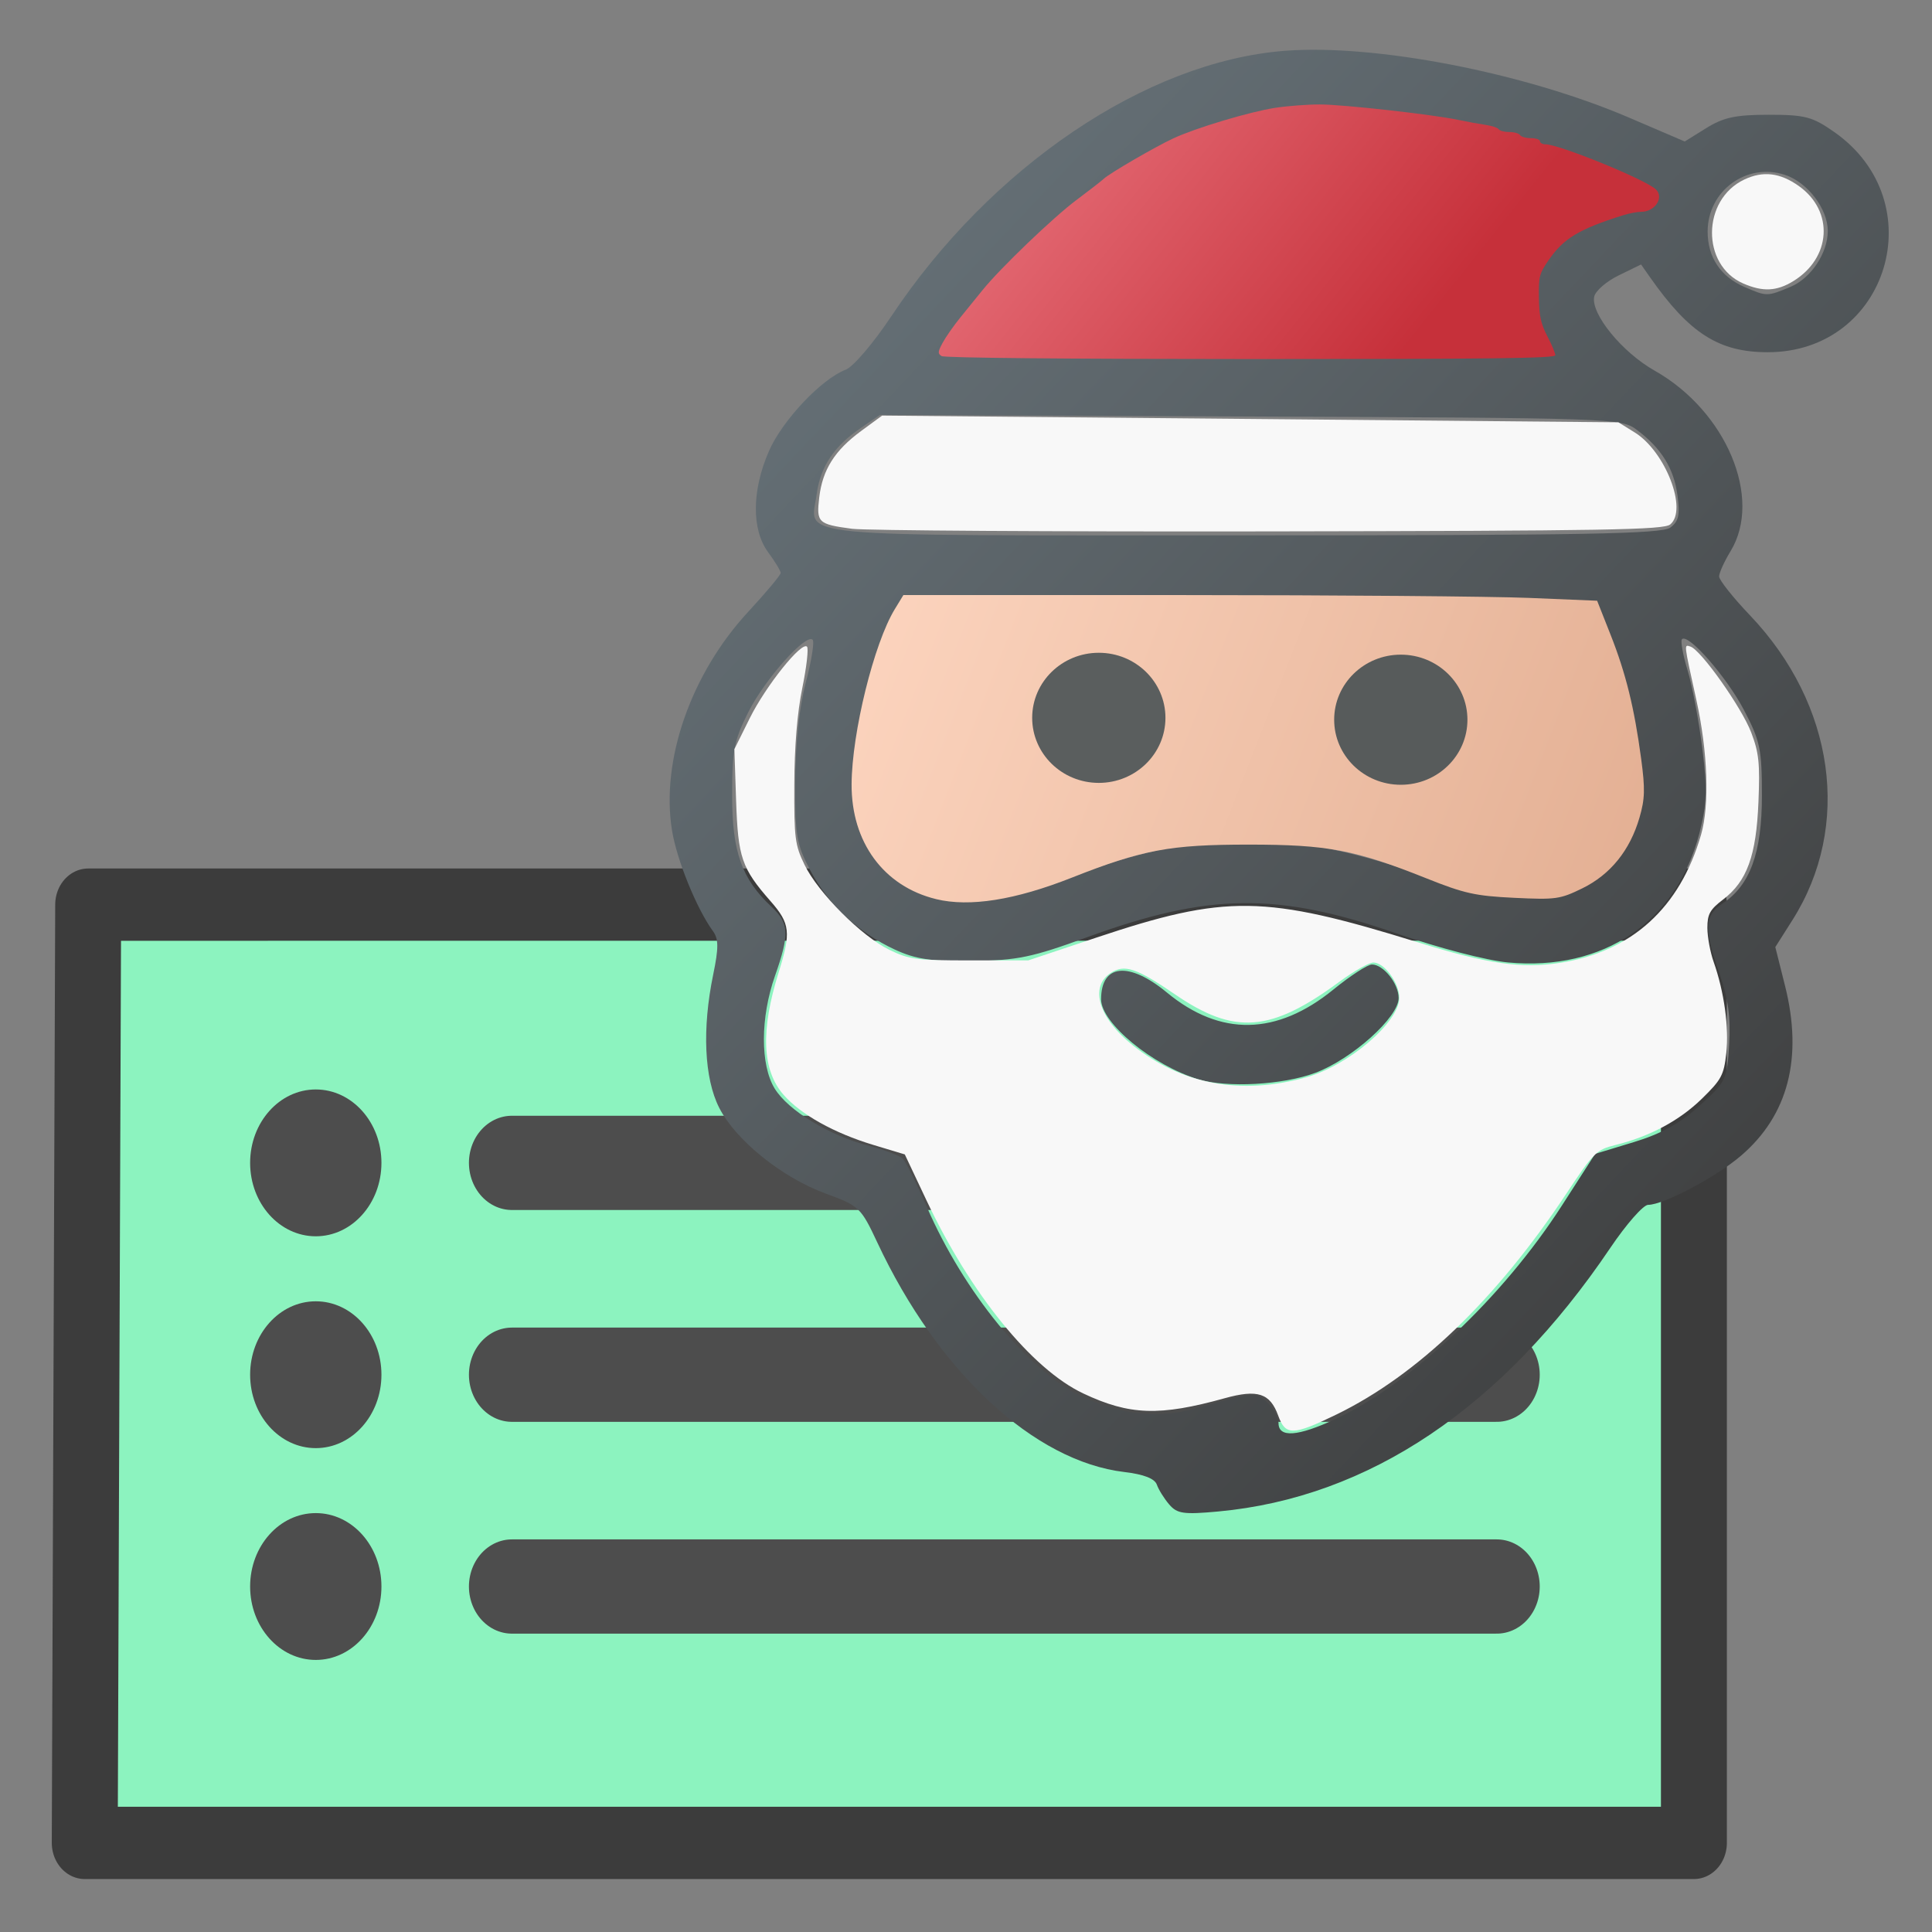 <?xml version="1.0" encoding="UTF-8" standalone="no"?>
<!-- Created with Inkscape (http://www.inkscape.org/) -->

<svg
   width="91mm"
   height="91mm"
   viewBox="0 0 91 91"
   version="1.1"
   id="svg5"
   xml:space="preserve"
   inkscape:version="1.1.2 (0a00cf5339, 2022-02-04)"
   sodipodi:docname="klaus-course-edit.svg"
   xmlns:inkscape="http://www.inkscape.org/namespaces/inkscape"
   xmlns:sodipodi="http://sodipodi.sourceforge.net/DTD/sodipodi-0.dtd"
   xmlns:xlink="http://www.w3.org/1999/xlink"
   xmlns="http://www.w3.org/2000/svg"
   xmlns:svg="http://www.w3.org/2000/svg"><rect x="0" y="0" width="91" height="91" fill="#808080" stroke="none"/><sodipodi:namedview
     id="namedview7"
     pagecolor="#ffffff"
     bordercolor="#000000"
     borderopacity="0.25"
     inkscape:showpageshadow="2"
     inkscape:pageopacity="0.0"
     inkscape:pagecheckerboard="0"
     inkscape:deskcolor="#d1d1d1"
     inkscape:document-units="mm"
     showgrid="false"
     inkscape:zoom="0.70710678"
     inkscape:cx="75.660426"
     inkscape:cy="204.35386"
     inkscape:window-width="1850"
     inkscape:window-height="1016"
     inkscape:window-x="0"
     inkscape:window-y="27"
     inkscape:window-maximized="1"
     inkscape:current-layer="layer1"
     showguides="true"
     inkscape:pageshadow="2" /><defs
     id="defs2"><linearGradient
       inkscape:collect="always"
       id="linearGradient12420"><stop
         style="stop-color:#fcd4be;stop-opacity:1;"
         offset="0"
         id="stop12416" /><stop
         style="stop-color:#e3af93;stop-opacity:1;"
         offset="1"
         id="stop12418" /></linearGradient><linearGradient
       inkscape:collect="always"
       id="linearGradient8822"><stop
         style="stop-color:#e36872;stop-opacity:1;"
         offset="0"
         id="stop8818" /><stop
         style="stop-color:#c6303a;stop-opacity:1;"
         offset="1"
         id="stop8820" /></linearGradient><linearGradient
       id="linearGradient3315"><stop
         style="stop-color:#4b5459;stop-opacity:0;"
         offset="0"
         id="stop3329" /><stop
         style="stop-color:#4b5459;stop-opacity:1;"
         offset="1"
         id="stop3331" /></linearGradient><linearGradient
       id="linearGradient3315-1"><stop
         style="stop-color:#69757c;stop-opacity:1;"
         offset="0"
         id="stop3313" /><stop
         style="stop-color:#3c3c3c;stop-opacity:1;"
         offset="1"
         id="stop3311" /></linearGradient><linearGradient
       inkscape:collect="always"
       xlink:href="#linearGradient3315-1"
       id="linearGradient3327"
       x1="36.957"
       y1="62.192"
       x2="108.359"
       y2="129.816"
       gradientUnits="userSpaceOnUse"
       spreadMethod="pad"
       gradientTransform="translate(-27.055,-51.54)" /><linearGradient
       inkscape:collect="always"
       xlink:href="#linearGradient8822"
       id="linearGradient8824"
       x1="62.142"
       y1="54.489"
       x2="81.314"
       y2="69.77"
       gradientUnits="userSpaceOnUse"
       gradientTransform="translate(-27.055,-51.54)" /><linearGradient
       inkscape:collect="always"
       xlink:href="#linearGradient12420"
       id="linearGradient12422"
       x1="47.336"
       y1="86.525"
       x2="95.158"
       y2="105.19"
       gradientUnits="userSpaceOnUse"
       gradientTransform="translate(-27.109,-51.622)" /></defs><g
     inkscape:label="Слой 1"
     inkscape:groupmode="layer"
     id="layer1"><g
       id="g2966"
       transform="matrix(0.912,0,0,1,0.352,0)"><path
         style="fill:#8cf3bf;fill-opacity:1;stroke:#3c3c3c;stroke-width:3.405;stroke-linecap:butt;stroke-linejoin:round;stroke-miterlimit:4;stroke-dasharray:none;stroke-opacity:1;paint-order:normal"
         d="m 4.168,42.61 c 27.643,0.001 55.287,6.97e-4 82.93,-0.004 V 86.803 H 3.991 Z"
         id="path5368"
         sodipodi:nodetypes="ccccc" /><g
         id="g2954"><path
           style="fill:#4d4d4d;fill-opacity:1;stroke:#4d4d4d;stroke-width:4.439;stroke-linecap:round;stroke-linejoin:round;stroke-miterlimit:4;stroke-dasharray:none;stroke-opacity:1"
           d="M 26.052,54.773 H 76.916"
           id="path6474" /><ellipse
           style="fill:#4d4d4d;fill-opacity:1;stroke:none;stroke-width:12.646;stroke-linecap:butt;stroke-linejoin:round;stroke-miterlimit:4;stroke-dasharray:none;stroke-opacity:1;paint-order:normal"
           id="path2840"
           cx="15.923"
           cy="54.773"
           rx="3.391"
           ry="3.458" /></g><g
         id="g2950"
         transform="translate(0,0.23)"><path
           style="fill:#4d4d4d;fill-opacity:1;stroke:#4d4d4d;stroke-width:4.439;stroke-linecap:round;stroke-linejoin:round;stroke-miterlimit:4;stroke-dasharray:none;stroke-opacity:1"
           d="M 26.052,64.521 H 76.916"
           id="path6476" /><ellipse
           style="fill:#4d4d4d;fill-opacity:1;stroke:none;stroke-width:12.646;stroke-linecap:butt;stroke-linejoin:round;stroke-miterlimit:4;stroke-dasharray:none;stroke-opacity:1;paint-order:normal"
           id="ellipse2940"
           cx="15.923"
           cy="64.521"
           rx="3.391"
           ry="3.458" /></g><g
         id="g2946"><path
           style="fill:#4d4d4d;fill-opacity:1;stroke:#4d4d4d;stroke-width:4.439;stroke-linecap:round;stroke-linejoin:round;stroke-miterlimit:4;stroke-dasharray:none;stroke-opacity:1"
           d="M 26.052,74.727 H 76.916"
           id="path6470" /><ellipse
           style="fill:#4d4d4d;fill-opacity:1;stroke:none;stroke-width:12.646;stroke-linecap:butt;stroke-linejoin:round;stroke-miterlimit:4;stroke-dasharray:none;stroke-opacity:1;paint-order:normal"
           id="ellipse2942"
           cx="15.923"
           cy="74.727"
           rx="3.391"
           ry="3.458" /></g></g><g
       id="g1926"
       transform="matrix(0.764,0,0,0.764,25.157,2.037)"><path
         style="fill:url(#linearGradient3327);fill-opacity:1;stroke-width:0.353;stroke-dasharray:none"
         d="m 39.155,90.087 c -0.31,-0.362 -0.653,-0.912 -0.762,-1.223 -0.132,-0.374 -0.806,-0.636 -1.998,-0.778 -5.57,-0.66 -11.498,-6.165 -15.233,-14.146 -1.012,-2.163 -1.125,-2.27 -3.171,-3.016 -2.702,-0.985 -5.564,-3.29 -6.583,-5.302 -0.919,-1.815 -1.056,-4.87 -0.366,-8.206 0.338,-1.634 0.336,-2.194 -0.009,-2.667 -1.011,-1.387 -2.233,-4.388 -2.53,-6.215 -0.702,-4.316 1.162,-9.666 4.703,-13.489 1.098,-1.186 1.996,-2.26 1.996,-2.387 0,-0.127 -0.348,-0.702 -0.773,-1.278 -1.028,-1.39 -1.009,-3.812 0.049,-6.237 0.823,-1.888 3.239,-4.449 4.733,-5.017 0.458,-0.174 1.708,-1.637 2.798,-3.275 6.154,-9.249 15.722,-15.713 24.249,-16.383 5.585,-0.439 14.79,1.347 21.266,4.125 l 3.413,1.464 1.325,-0.824 c 1.067,-0.663 1.818,-0.824 3.852,-0.824 2.246,0 2.697,0.119 4.054,1.073 6.121,4.302 3.313,13.567 -4.112,13.567 -3.011,0 -4.826,-1.156 -7.257,-4.62 l -0.554,-0.79 -1.386,0.677 c -0.762,0.372 -1.44,0.966 -1.505,1.319 -0.198,1.067 1.732,3.423 3.725,4.548 4.417,2.493 6.677,7.865 4.683,11.135 -0.387,0.635 -0.704,1.335 -0.704,1.556 0,0.22 0.855,1.297 1.899,2.392 5.239,5.492 6.287,13.006 2.622,18.79 l -1.057,1.667 0.6,2.389 c 1.115,4.437 0.196,7.982 -2.717,10.475 -1.543,1.321 -4.77,3.027 -5.725,3.027 -0.297,0 -1.349,1.198 -2.336,2.662 -6.645,9.848 -14.888,15.387 -24.17,16.243 -2.13,0.196 -2.529,0.139 -3.018,-0.432 z m 10.236,-5.259 c 4.681,-2.179 10.331,-7.504 13.973,-13.169 l 2.05,-3.188 2.376,-0.722 c 1.706,-0.518 2.852,-1.153 4.065,-2.251 1.637,-1.482 1.694,-1.601 1.822,-3.793 0.097,-1.652 -0.064,-2.825 -0.597,-4.347 -0.964,-2.752 -0.93,-3.589 0.173,-4.312 1.708,-1.119 2.444,-3.125 2.443,-6.657 -0.001,-2.877 -0.106,-3.374 -1.112,-5.292 -1.066,-2.031 -3.436,-4.736 -3.816,-4.356 -0.1,0.1 0.055,0.963 0.345,1.916 0.29,0.954 0.698,3.116 0.907,4.806 0.314,2.543 0.284,3.443 -0.173,5.226 -1.403,5.475 -5.92,8.53 -11.802,7.981 -1.338,-0.125 -4.261,-0.886 -6.845,-1.781 -7.395,-2.563 -11.603,-2.514 -19.103,0.225 -3.408,1.245 -4.305,1.43 -7.078,1.465 -2.543,0.032 -3.494,-0.108 -4.78,-0.703 -2.252,-1.042 -4.1,-2.77 -5.208,-4.87 -0.859,-1.627 -0.946,-2.143 -0.93,-5.5 0.011,-2.389 0.243,-4.558 0.653,-6.109 0.349,-1.323 0.537,-2.503 0.417,-2.623 -0.408,-0.408 -2.939,2.434 -3.953,4.44 -0.89,1.759 -1.011,2.378 -1.01,5.173 6.7e-4,3.462 0.596,5.14 2.431,6.852 1.086,1.014 1.119,1.677 0.211,4.26 -0.902,2.565 -0.911,5.48 -0.021,6.94 0.824,1.351 3.369,2.904 5.789,3.531 0.977,0.253 1.927,0.611 2.111,0.795 0.184,0.184 0.857,1.537 1.496,3.007 2.259,5.195 6.251,10.092 9.474,11.621 2.49,1.181 4.746,1.427 7.08,0.771 3.668,-1.031 3.692,-1.033 4.422,-0.372 0.381,0.345 0.693,0.92 0.693,1.278 0,0.915 1.183,0.832 3.498,-0.246 z m -8.44,-20.953 c -2.831,-0.861 -5.995,-3.465 -5.995,-4.933 0,-2.182 1.712,-2.356 4.063,-0.413 3.291,2.719 6.768,2.654 10.261,-0.191 1.041,-0.848 2.109,-1.542 2.373,-1.542 0.71,0 1.647,1.178 1.647,2.069 0,1.184 -2.877,3.766 -5.139,4.612 -1.988,0.744 -5.445,0.934 -7.211,0.397 z m -8.273,-12.324 c 8.101,-3.109 13.516,-3.206 21.704,-0.391 7.519,2.585 11.867,1.587 13.406,-3.078 0.711,-2.153 -0.193,-7.944 -1.838,-11.781 l -0.695,-1.622 -5.007,-0.229 C 57.494,34.325 47.989,34.221 39.126,34.22 c -13.391,-0.001 -16.198,0.083 -16.611,0.496 -0.758,0.758 -2.273,5.694 -2.703,8.805 -0.446,3.228 -0.108,5.03 1.289,6.876 2.114,2.794 6.235,3.204 11.577,1.155 z m -0.505,-6.947 c -3.399,-2.86 0.011,-8.207 4.02,-6.304 3.662,1.738 2.455,7.207 -1.59,7.207 -0.941,0 -1.686,-0.277 -2.43,-0.903 z m 19.087,0.353 c -0.432,-0.303 -1.039,-1.039 -1.348,-1.636 -1.569,-3.034 2.052,-6.648 5.087,-5.078 1.526,0.789 2.181,1.89 2.181,3.667 0,2.17 -1.428,3.599 -3.599,3.599 -0.845,0 -1.89,-0.248 -2.322,-0.551 z M 70.043,29.863 c 0.523,-0.383 0.61,-0.773 0.446,-1.998 -0.223,-1.659 -0.995,-2.902 -2.508,-4.031 -0.957,-0.715 -1.372,-0.729 -23.816,-0.823 l -22.842,-0.096 c 0,0 -0.785,0.534 -1.177,0.801 -1.656,1.127 -2.497,2.39 -2.725,4.092 -0.365,2.721 -2.344,2.53 26.33,2.53 20.949,0 25.761,-0.087 26.292,-0.475 z m 7.41,-14.843 c 1.267,-0.529 2.306,-2.085 2.304,-3.45 -0.002,-1.365 -1.247,-2.996 -2.638,-3.455 -2.365,-0.781 -4.769,0.981 -4.769,3.495 0,1.573 0.791,2.769 2.25,3.405 1.393,0.606 1.415,0.606 2.853,0.005 z"
         id="path2609"
         sodipodi:nodetypes="csssssscsssscscsscssssscscssssscsssssccsscssccscsssssssscsscsssssssssssssssssssssssssssscscsssssssssssssssssscssssccssscc" /><path
         style="fill:#f8f8f8;fill-opacity:1;stroke-width:0.357;stroke-dasharray:none"
         d="m 19.601,29.934 c -2.099,-0.28 -2.205,-0.382 -2.021,-1.939 0.201,-1.7 0.955,-2.896 2.575,-4.085 l 1.299,-0.954 22.697,0.207 22.697,0.207 1.006,0.624 c 1.891,1.173 3.28,4.768 2.192,5.671 -0.405,0.336 -3.883,0.396 -24.708,0.43 -13.331,0.021 -24.912,-0.051 -25.738,-0.161 z"
         id="path7146" /><path
         style="fill:#f8f8f8;fill-opacity:1;stroke-width:0.357;stroke-dasharray:none"
         d="m 74.545,14.811 c -2.597,-1.129 -2.558,-5.164 0.061,-6.407 1.16,-0.55 2.21,-0.425 3.371,0.402 2.176,1.55 2,4.43 -0.359,5.868 -1.018,0.621 -1.873,0.659 -3.074,0.137 z"
         id="path8804" /><path
         style="fill:#f8f8f8;fill-opacity:1;stroke-width:0.357;stroke-dasharray:none"
         d="m 45.878,84.616 c -0.505,-1.395 -1.269,-1.645 -3.308,-1.078 -4.008,1.114 -5.86,1.051 -8.717,-0.298 -3.174,-1.499 -6.949,-6.15 -9.665,-11.909 l -1.334,-2.827 -1.947,-0.587 c -2.406,-0.726 -4.46,-1.871 -5.519,-3.077 -1.337,-1.523 -1.435,-3.973 -0.303,-7.585 0.762,-2.431 0.698,-2.989 -0.499,-4.353 -1.79,-2.039 -2.014,-2.694 -2.132,-6.215 l -0.106,-3.167 0.952,-1.916 c 0.986,-1.984 3.185,-4.732 3.524,-4.404 0.106,0.103 -0.023,1.247 -0.287,2.542 -0.315,1.542 -0.485,3.6 -0.495,5.966 -0.014,3.299 0.041,3.728 0.636,4.949 0.837,1.719 3.509,4.395 5.225,5.233 1.217,0.594 1.664,0.653 4.949,0.653 h 3.612 l 4.147,-1.387 c 8.046,-2.692 10.42,-2.659 19.88,0.274 4.292,1.331 6.383,1.632 8.766,1.262 4.41,-0.684 7.386,-3.39 8.688,-7.9 0.53,-1.835 0.416,-5.1 -0.289,-8.3 -0.786,-3.567 -0.77,-3.425 -0.366,-3.297 0.649,0.206 3.166,3.767 3.749,5.303 0.474,1.248 0.541,1.898 0.444,4.28 -0.135,3.316 -0.705,4.887 -2.181,6.013 -0.81,0.617 -0.968,0.903 -0.968,1.743 0,0.553 0.174,1.497 0.386,2.098 0.649,1.84 0.956,4.057 0.78,5.633 -0.151,1.354 -0.298,1.628 -1.497,2.799 -1.386,1.354 -3.21,2.332 -5.33,2.858 -1.185,0.294 -1.337,0.444 -3.05,3.026 -4.321,6.513 -9.161,11.16 -14.149,13.587 -2.689,1.309 -3.148,1.319 -3.595,0.082 z M 47.591,63.755 c 2.602,-0.718 5.747,-3.401 5.747,-4.904 0,-0.921 -0.92,-2.176 -1.595,-2.176 -0.267,0 -1.212,0.534 -2.099,1.187 -4.234,3.117 -6.462,3.289 -10.127,0.779 -2.387,-1.634 -3.121,-1.878 -3.974,-1.32 -1.318,0.863 -0.735,2.782 1.349,4.444 3.052,2.434 6.657,3.104 10.7,1.989 z"
         id="path8806" /><path
         style="fill:url(#linearGradient8824);fill-opacity:1;stroke-width:0.252;stroke-dasharray:none"
         d="m 25.125,19.288 c -0.248,-0.157 -0.24,-0.259 0.065,-0.826 0.192,-0.356 0.686,-1.061 1.098,-1.568 0.412,-0.506 1.021,-1.258 1.354,-1.669 1.099,-1.36 4.364,-4.493 5.807,-5.57 0.78,-0.583 1.532,-1.167 1.67,-1.298 0.357,-0.338 3.163,-1.968 4.289,-2.492 1.398,-0.65 4.722,-1.646 6.293,-1.885 0.756,-0.115 1.991,-0.208 2.743,-0.207 1.451,0.003 6.968,0.619 8.557,0.956 0.52,0.11 1.266,0.247 1.656,0.303 0.391,0.056 0.758,0.178 0.815,0.272 0.058,0.093 0.35,0.169 0.65,0.169 0.3,0 0.598,0.085 0.662,0.189 0.064,0.104 0.367,0.189 0.673,0.189 0.306,0 0.556,0.085 0.556,0.189 0,0.104 0.15,0.189 0.333,0.189 0.846,0 6.17,2.17 6.809,2.776 0.528,0.5 -0.048,1.386 -0.9,1.386 -0.245,0 -0.749,0.096 -1.12,0.213 -2.733,0.862 -3.66,1.422 -4.592,2.772 -0.57,0.825 -0.615,1.002 -0.595,2.312 0.017,1.135 0.121,1.608 0.516,2.365 0.272,0.52 0.495,1.052 0.495,1.182 5.29e-4,0.188 -3.878,0.236 -18.775,0.234 -11.483,-0.002 -18.885,-0.072 -19.059,-0.182 z"
         id="path8816" /><path
         style="fill:url(#linearGradient12422);fill-opacity:1;stroke-width:0.357;stroke-dasharray:none"
         d="m 24.781,52.764 c -3.228,-0.786 -5.228,-3.508 -5.207,-7.088 0.018,-3.174 1.377,-8.679 2.663,-10.787 l 0.53,-0.869 17.193,7.94e-4 c 9.456,5.29e-4 19.079,0.079 21.385,0.175 l 4.192,0.174 0.826,2.09 c 0.946,2.393 1.466,4.504 1.891,7.674 0.247,1.841 0.229,2.46 -0.107,3.612 -0.587,2.017 -1.794,3.508 -3.524,4.355 -1.373,0.672 -1.637,0.708 -4.2,0.585 -2.393,-0.115 -3.07,-0.266 -5.411,-1.201 -4.408,-1.762 -6.088,-2.08 -10.969,-2.08 -4.847,0 -6.531,0.315 -10.886,2.035 -3.505,1.385 -6.31,1.829 -8.376,1.326 z m 11.298,-7.766 c 2.114,-0.96 2.871,-3.502 1.603,-5.384 -0.781,-1.159 -1.619,-1.573 -3.193,-1.578 -1.028,-0.003 -1.434,0.147 -2.191,0.812 -2.255,1.98 -1.692,5.295 1.068,6.278 1.347,0.48 1.375,0.479 2.713,-0.129 z m 18.62,0.16 c 2.743,-1.146 3.3,-4.37 1.09,-6.31 -0.799,-0.701 -1.139,-0.816 -2.423,-0.816 -1.378,0 -1.574,0.08 -2.532,1.039 -0.957,0.957 -1.039,1.156 -1.039,2.521 0,1.22 0.128,1.634 0.722,2.341 0.734,0.873 1.967,1.561 2.831,1.58 0.262,0.006 0.87,-0.154 1.35,-0.354 z"
         id="path12414" /><ellipse
         style="fill:#575b5b;fill-opacity:1;stroke-width:0.406;stroke-dasharray:none"
         id="path21946"
         cx="53.433"
         cy="41.705"
         rx="4.108"
         ry="4.011" /><ellipse
         style="fill:#5a5e5e;fill-opacity:1;stroke-width:0.406;stroke-dasharray:none"
         id="ellipse23259"
         cx="34.815"
         cy="41.589"
         rx="4.108"
         ry="4.011" /></g></g></svg>
